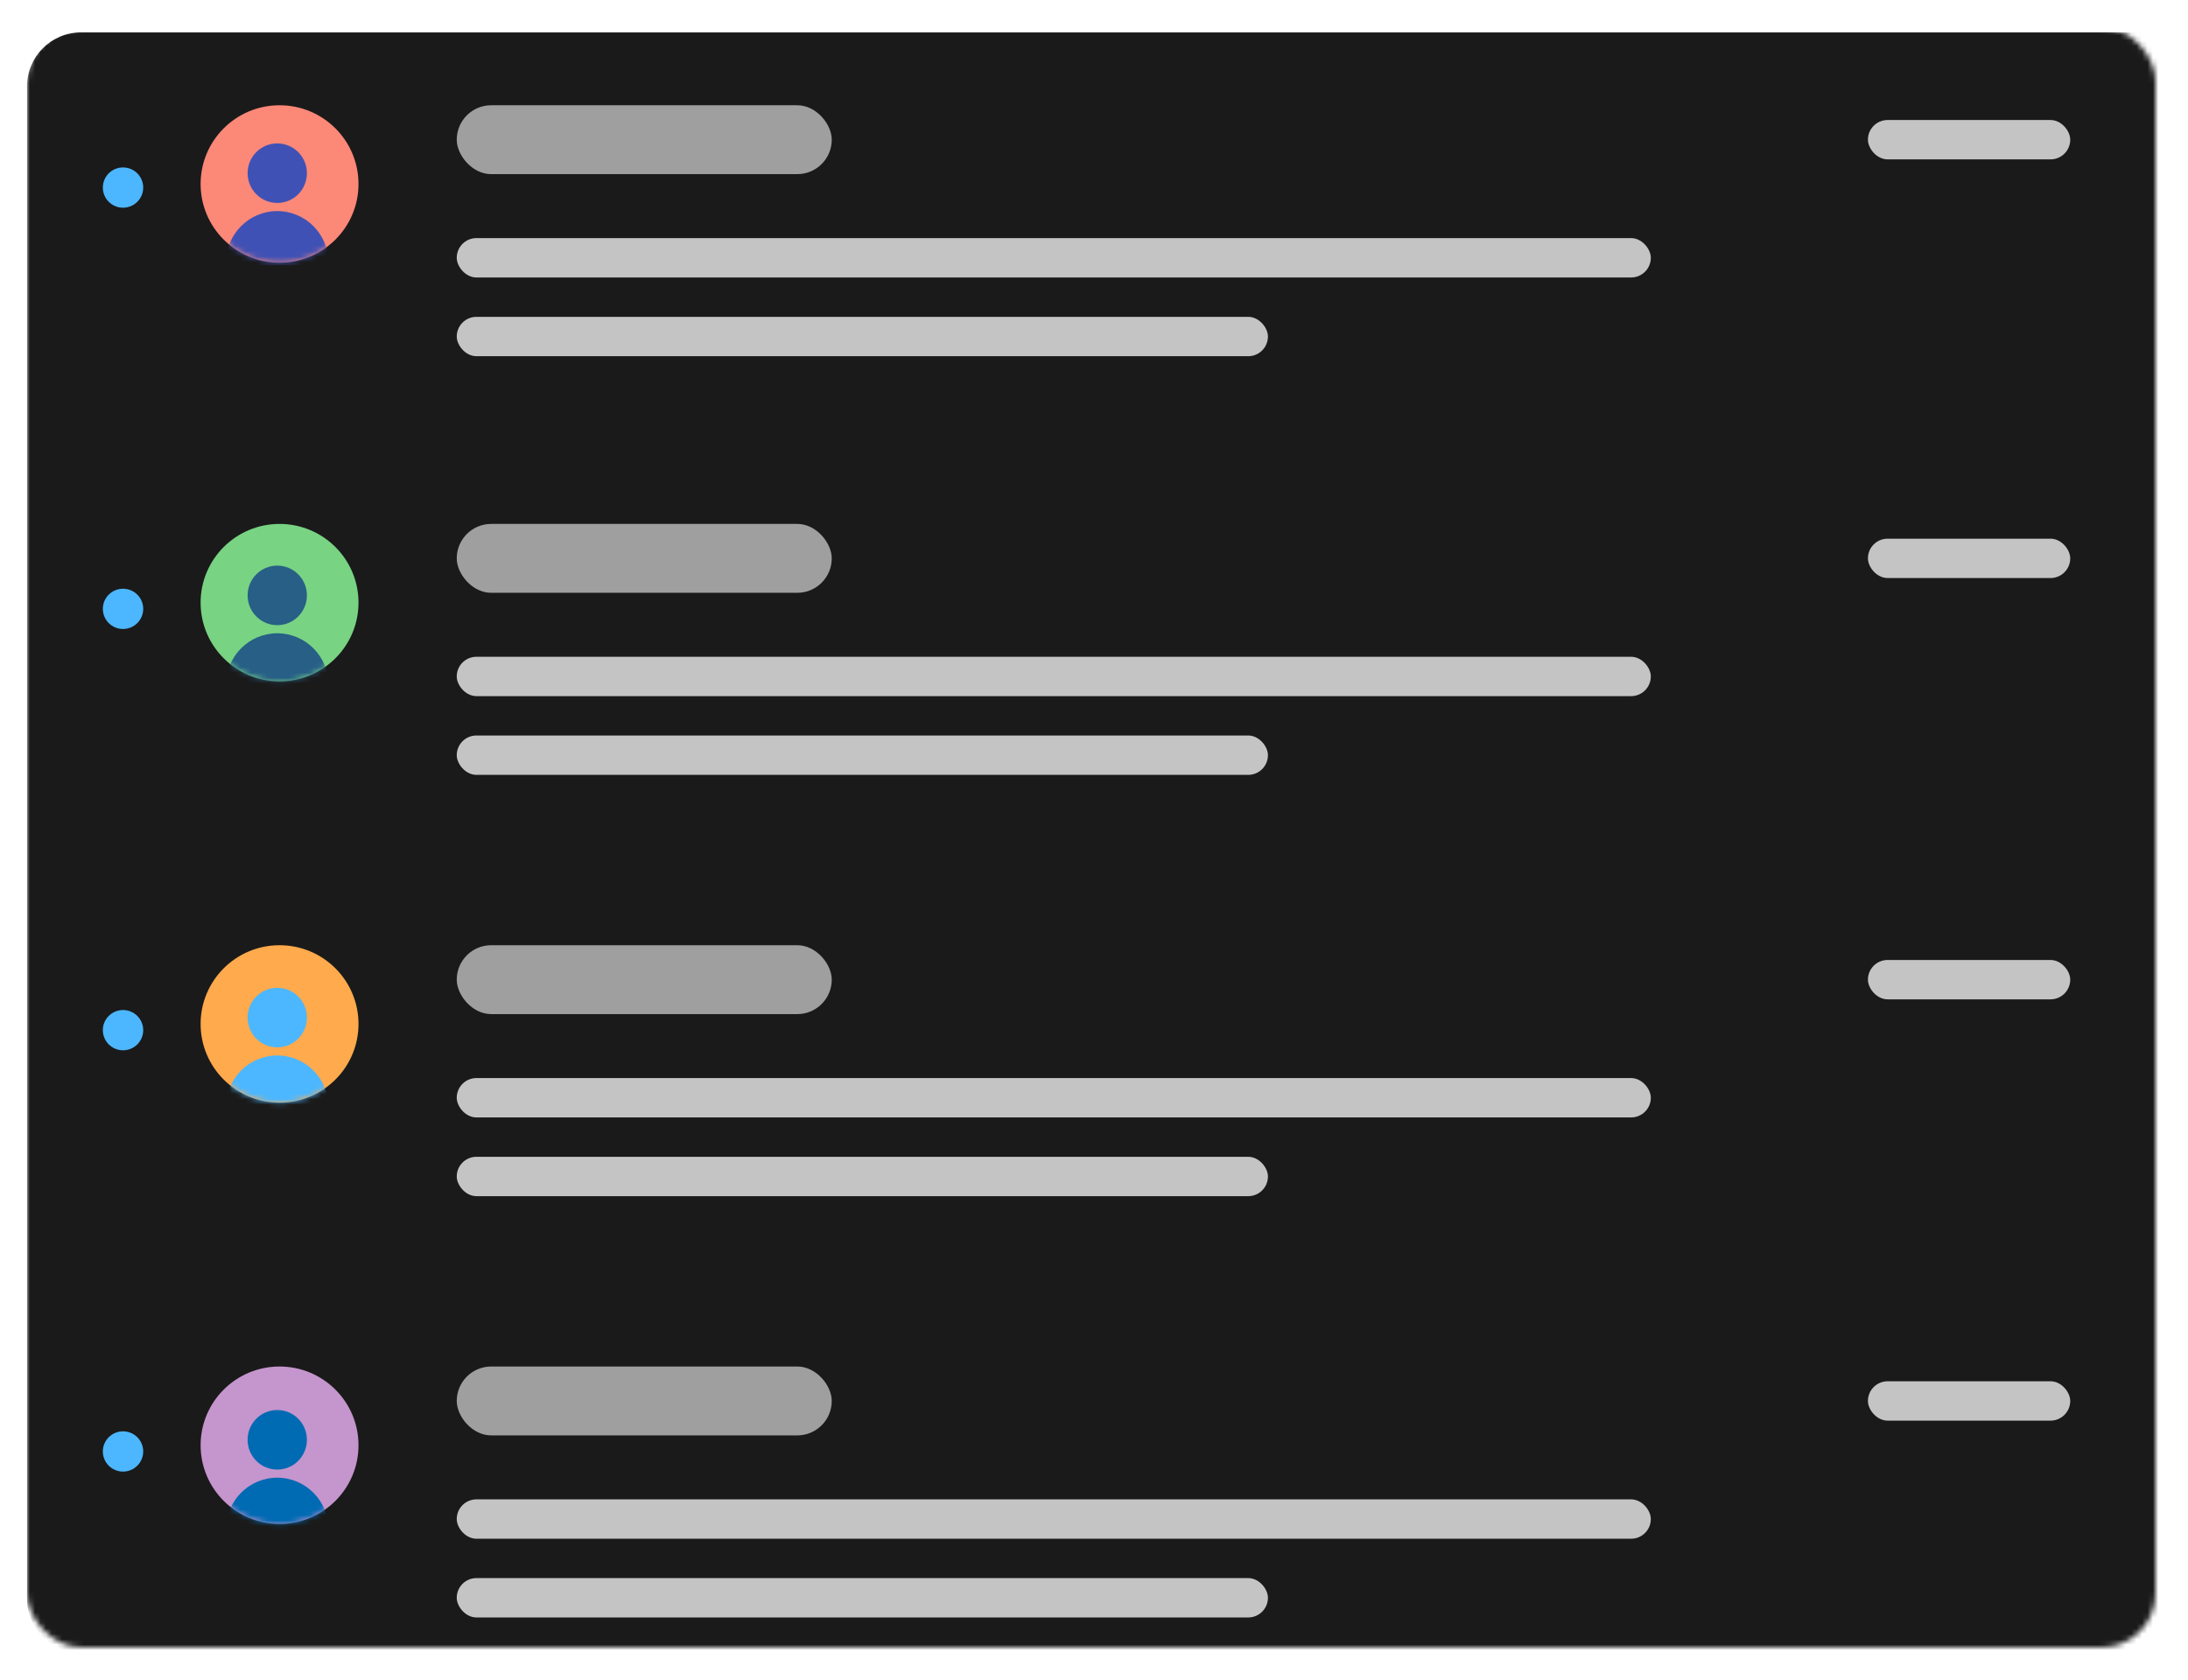 <svg width="405" height="311" viewBox="0 0 405 311" fill="none" xmlns="http://www.w3.org/2000/svg">
<g filter="url(#filter0_d_6552_62653)">
<rect x="5" y="5" width="394" height="300" rx="10" fill="white"/>
</g>
<mask id="mask0_6552_62653" style="mask-type:alpha" maskUnits="userSpaceOnUse" x="5" y="5" width="394" height="300">
<rect x="5" y="5" width="394" height="300" rx="10" fill="#C4C4C4"/>
</mask>
<g mask="url(#mask0_6552_62653)">
<g filter="url(#filter1_d_6552_62653)">
<path d="M400.002 5H15C9.477 5 5 9.477 5 15V295C5 300.523 9.477 305 15 305H400.002V5Z" fill="#1A1A1A"/>
</g>
<rect x="84.543" y="44.084" width="221.025" height="7.288" rx="3.644" fill="#C4C4C4"/>
<rect x="84.543" y="19.487" width="69.413" height="12.754" rx="6.377" fill="#9F9F9F"/>
<rect x="84.543" y="58.661" width="150.153" height="7.288" rx="3.644" fill="#C4C4C4"/>
<rect x="345.755" y="22.22" width="37.446" height="7.288" rx="3.644" fill="#C4C4C4"/>
<ellipse cx="51.746" cy="34.063" rx="14.613" ry="14.576" fill="#FC8878"/>
<mask id="mask1_6552_62653" style="mask-type:alpha" maskUnits="userSpaceOnUse" x="37" y="19" width="30" height="30">
<ellipse cx="51.746" cy="34.063" rx="14.613" ry="14.576" fill="#FFA82C"/>
</mask>
<g mask="url(#mask1_6552_62653)">
<path fill-rule="evenodd" clip-rule="evenodd" d="M51.321 37.575C54.352 37.575 56.809 35.107 56.809 32.063C56.809 29.018 54.352 26.551 51.321 26.551C48.29 26.551 45.833 29.018 45.833 32.063C45.833 35.107 48.29 37.575 51.321 37.575ZM41.841 48.598C41.847 43.343 46.088 39.084 51.321 39.078C56.554 39.084 60.794 43.343 60.8 48.598C60.8 48.875 60.577 49.099 60.301 49.099H42.34C42.064 49.099 41.841 48.875 41.841 48.598Z" fill="#4051B5"/>
</g>
<rect x="84.543" y="121.597" width="221.025" height="7.288" rx="3.644" fill="#C4C4C4"/>
<rect x="84.543" y="97" width="69.413" height="12.754" rx="6.377" fill="#9F9F9F"/>
<rect x="84.543" y="136.173" width="150.153" height="7.288" rx="3.644" fill="#C4C4C4"/>
<rect x="345.755" y="99.733" width="37.446" height="7.288" rx="3.644" fill="#C4C4C4"/>
<ellipse cx="51.746" cy="111.576" rx="14.613" ry="14.576" fill="#78D383"/>
<mask id="mask2_6552_62653" style="mask-type:alpha" maskUnits="userSpaceOnUse" x="37" y="97" width="30" height="30">
<ellipse cx="51.746" cy="111.576" rx="14.613" ry="14.576" fill="#78D383"/>
</mask>
<g mask="url(#mask2_6552_62653)">
<path fill-rule="evenodd" clip-rule="evenodd" d="M51.321 115.743C54.352 115.743 56.809 113.275 56.809 110.231C56.809 107.187 54.352 104.719 51.321 104.719C48.29 104.719 45.833 107.187 45.833 110.231C45.833 113.275 48.29 115.743 51.321 115.743ZM41.841 126.766C41.847 121.511 46.088 117.252 51.321 117.246C56.554 117.252 60.794 121.511 60.8 126.766C60.8 127.043 60.577 127.267 60.301 127.267H42.34C42.064 127.267 41.841 127.043 41.841 126.766Z" fill="#275F86"/>
</g>
<rect x="84.543" y="199.597" width="221.025" height="7.288" rx="3.644" fill="#C4C4C4"/>
<rect x="84.543" y="175" width="69.413" height="12.754" rx="6.377" fill="#9F9F9F"/>
<rect x="84.543" y="214.173" width="150.153" height="7.288" rx="3.644" fill="#C4C4C4"/>
<rect x="345.755" y="177.733" width="37.446" height="7.288" rx="3.644" fill="#C4C4C4"/>
<ellipse cx="51.746" cy="189.576" rx="14.613" ry="14.576" fill="#FFAA4C"/>
<mask id="mask3_6552_62653" style="mask-type:alpha" maskUnits="userSpaceOnUse" x="37" y="175" width="30" height="30">
<ellipse cx="51.746" cy="189.576" rx="14.613" ry="14.576" fill="#FFAA4C"/>
</mask>
<g mask="url(#mask3_6552_62653)">
<path fill-rule="evenodd" clip-rule="evenodd" d="M51.321 193.911C54.352 193.911 56.809 191.444 56.809 188.4C56.809 185.355 54.352 182.888 51.321 182.888C48.29 182.888 45.833 185.355 45.833 188.4C45.833 191.444 48.29 193.911 51.321 193.911ZM41.841 204.935C41.847 199.68 46.088 195.421 51.321 195.415C56.554 195.421 60.794 199.68 60.8 204.935C60.8 205.212 60.577 205.436 60.301 205.436H42.34C42.064 205.436 41.841 205.212 41.841 204.935Z" fill="#4CB7FF"/>
</g>
<rect x="84.543" y="277.597" width="221.025" height="7.288" rx="3.644" fill="#C4C4C4"/>
<rect x="84.543" y="253" width="69.413" height="12.754" rx="6.377" fill="#9F9F9F"/>
<rect x="84.543" y="292.173" width="150.153" height="7.288" rx="3.644" fill="#C4C4C4"/>
<rect x="345.755" y="255.733" width="37.446" height="7.288" rx="3.644" fill="#C4C4C4"/>
<ellipse cx="51.746" cy="267.576" rx="14.613" ry="14.576" fill="#C595CD"/>
<mask id="mask4_6552_62653" style="mask-type:alpha" maskUnits="userSpaceOnUse" x="37" y="253" width="30" height="30">
<ellipse cx="51.746" cy="267.576" rx="14.613" ry="14.576" fill="#C595CD"/>
</mask>
<g mask="url(#mask4_6552_62653)">
<path fill-rule="evenodd" clip-rule="evenodd" d="M51.321 272.08C54.352 272.08 56.809 269.612 56.809 266.568C56.809 263.524 54.352 261.056 51.321 261.056C48.289 261.056 45.832 263.524 45.832 266.568C45.832 269.612 48.289 272.08 51.321 272.08ZM41.841 283.104C41.847 277.848 46.087 273.589 51.321 273.583C56.553 273.589 60.794 277.848 60.8 283.104C60.8 283.38 60.577 283.605 60.301 283.605H42.34C42.064 283.605 41.841 283.38 41.841 283.104Z" fill="#006AB3"/>
</g>
</g>
<ellipse cx="22.772" cy="34.727" rx="3.737" ry="3.727" fill="#4CB7FF"/>
<ellipse cx="22.772" cy="112.727" rx="3.737" ry="3.727" fill="#4CB7FF"/>
<ellipse cx="22.772" cy="190.727" rx="3.737" ry="3.727" fill="#4CB7FF"/>
<ellipse cx="22.772" cy="268.727" rx="3.737" ry="3.727" fill="#4CB7FF"/>
<defs>
<filter id="filter0_d_6552_62653" x="0.5" y="0.5" width="404" height="310" filterUnits="userSpaceOnUse" color-interpolation-filters="sRGB">
<feFlood flood-opacity="0" result="BackgroundImageFix"/>
<feColorMatrix in="SourceAlpha" type="matrix" values="0 0 0 0 0 0 0 0 0 0 0 0 0 0 0 0 0 0 127 0" result="hardAlpha"/>
<feOffset dx="0.5" dy="0.5"/>
<feGaussianBlur stdDeviation="2.5"/>
<feComposite in2="hardAlpha" operator="out"/>
<feColorMatrix type="matrix" values="0 0 0 0 0 0 0 0 0 0 0 0 0 0 0 0 0 0 0.1 0"/>
<feBlend mode="normal" in2="BackgroundImageFix" result="effect1_dropShadow_6552_62653"/>
<feBlend mode="normal" in="SourceGraphic" in2="effect1_dropShadow_6552_62653" result="shape"/>
</filter>
<filter id="filter1_d_6552_62653" x="2" y="3" width="401.003" height="306" filterUnits="userSpaceOnUse" color-interpolation-filters="sRGB">
<feFlood flood-opacity="0" result="BackgroundImageFix"/>
<feColorMatrix in="SourceAlpha" type="matrix" values="0 0 0 0 0 0 0 0 0 0 0 0 0 0 0 0 0 0 127 0" result="hardAlpha"/>
<feOffset dy="1"/>
<feGaussianBlur stdDeviation="1.5"/>
<feComposite in2="hardAlpha" operator="out"/>
<feColorMatrix type="matrix" values="0 0 0 0 0 0 0 0 0 0 0 0 0 0 0 0 0 0 0.33 0"/>
<feBlend mode="normal" in2="BackgroundImageFix" result="effect1_dropShadow_6552_62653"/>
<feBlend mode="normal" in="SourceGraphic" in2="effect1_dropShadow_6552_62653" result="shape"/>
</filter>
</defs>
</svg>
